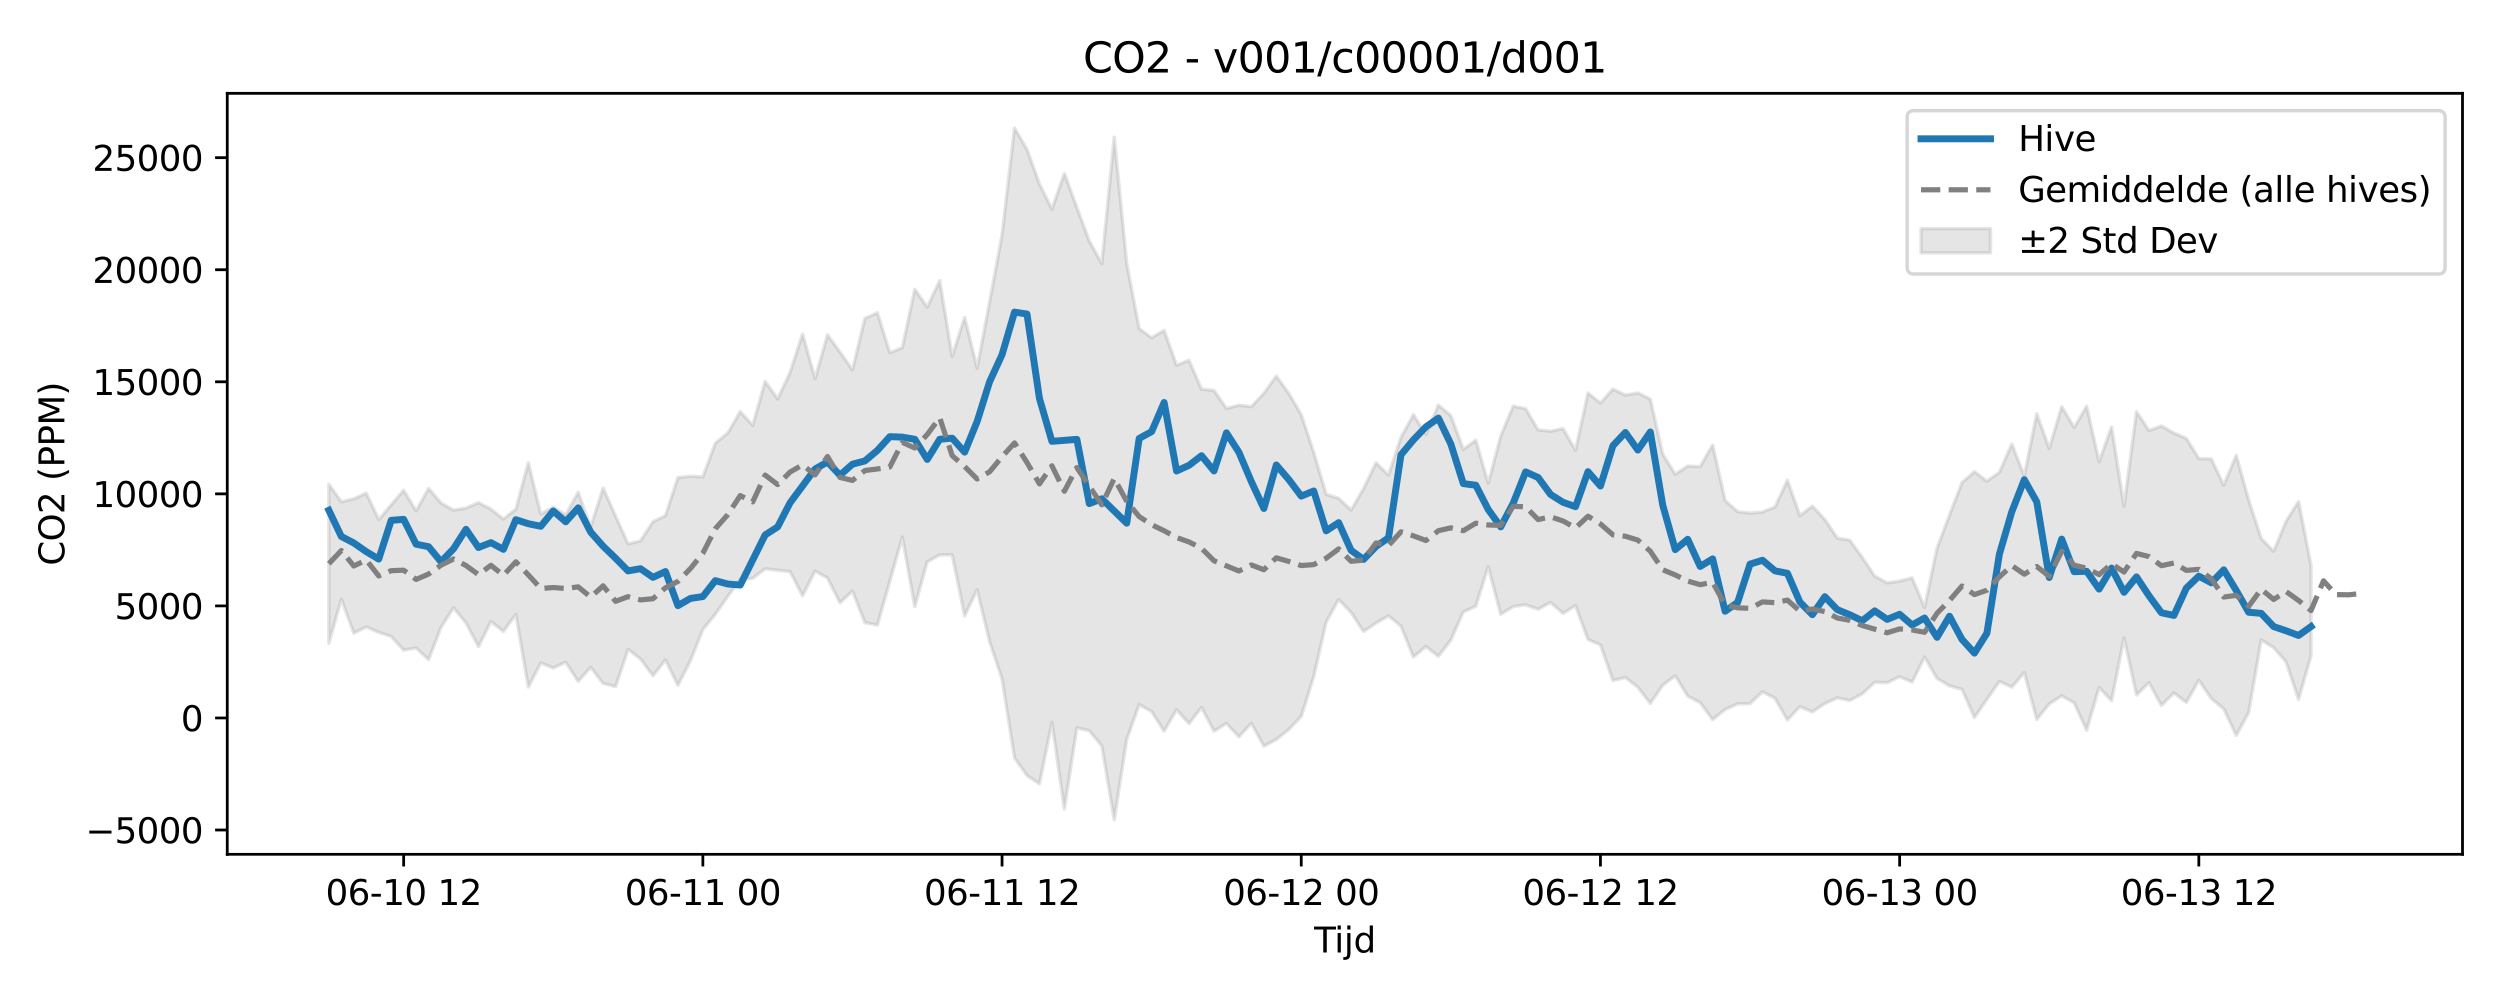 <?xml version="1.0" encoding="utf-8" standalone="no"?>
<!DOCTYPE svg PUBLIC "-//W3C//DTD SVG 1.1//EN"
  "http://www.w3.org/Graphics/SVG/1.1/DTD/svg11.dtd">
<svg xmlns:xlink="http://www.w3.org/1999/xlink" width="720pt" height="288pt" viewBox="0 0 720 288" xmlns="http://www.w3.org/2000/svg" version="1.1">
 <defs>
  <style type="text/css">*{stroke-linejoin: round; stroke-linecap: butt}</style>
 </defs>
 <g id="figure_1">
  <g id="patch_1">
   <path d="M 0 288 
L 720 288 
L 720 0 
L 0 0 
z
" style="fill: #ffffff"/>
  </g>
  <g id="axes_1">
   <g id="patch_2">
    <path d="M 65.45 246.04 
L 709.2 246.04 
L 709.2 26.88 
L 65.45 26.88 
z
" style="fill: #ffffff"/>
   </g>
   <g id="FillBetweenPolyCollection_1">
    <defs>
     <path id="m0f3a21c77e" d="M 94.711 -148.545 
L 94.711 -102.746 
L 98.302 -115.425 
L 101.892 -105.657 
L 105.482 -107.45 
L 109.073 -105.893 
L 112.663 -104.692 
L 116.253 -100.757 
L 119.844 -101.395 
L 123.434 -98.008 
L 127.025 -107.343 
L 130.615 -112.953 
L 134.205 -108.597 
L 137.796 -101.781 
L 141.386 -109.017 
L 144.976 -106.128 
L 148.567 -111.037 
L 152.157 -90.12 
L 155.747 -97.076 
L 159.338 -95.622 
L 162.928 -97.276 
L 166.518 -91.741 
L 170.109 -95.83 
L 173.699 -91.153 
L 177.289 -90.254 
L 180.88 -100.965 
L 184.47 -98.223 
L 188.06 -93.38 
L 191.651 -97.934 
L 195.241 -90.638 
L 198.832 -97.667 
L 202.422 -106.684 
L 206.012 -111.089 
L 209.603 -116.275 
L 213.193 -121.079 
L 216.783 -121.437 
L 220.374 -124.173 
L 223.964 -123.781 
L 227.554 -123.364 
L 231.145 -116.416 
L 234.735 -123.534 
L 238.325 -121.498 
L 241.916 -114.367 
L 245.506 -117.801 
L 249.096 -108.666 
L 252.687 -107.972 
L 256.277 -120.616 
L 259.868 -133.316 
L 263.458 -113.282 
L 267.048 -126.2 
L 270.639 -128.179 
L 274.229 -128.191 
L 277.819 -110.651 
L 281.41 -118.142 
L 285 -103.223 
L 288.59 -92.496 
L 292.181 -69.696 
L 295.771 -64.666 
L 299.361 -62.239 
L 302.952 -79.957 
L 306.542 -55.011 
L 310.132 -78.392 
L 313.723 -77.546 
L 317.313 -73.177 
L 320.904 -51.922 
L 324.494 -75.005 
L 328.084 -85.092 
L 331.675 -83.055 
L 335.265 -77.421 
L 338.855 -83.582 
L 342.446 -79.598 
L 346.036 -84.281 
L 349.626 -77.422 
L 353.217 -79.65 
L 356.807 -75.801 
L 360.397 -79.687 
L 363.988 -73.108 
L 367.578 -75.015 
L 371.168 -77.904 
L 374.759 -81.676 
L 378.349 -93.076 
L 381.939 -108.819 
L 385.53 -115.348 
L 389.12 -111.6 
L 392.711 -106.134 
L 396.301 -108.563 
L 399.891 -110.634 
L 403.482 -107.655 
L 407.072 -98.771 
L 410.662 -101.799 
L 414.253 -98.973 
L 417.843 -103.654 
L 421.433 -111.756 
L 425.024 -113.401 
L 428.614 -124.785 
L 432.204 -111.068 
L 435.795 -113.334 
L 439.385 -113.804 
L 442.975 -112.538 
L 446.566 -114.497 
L 450.156 -111.329 
L 453.747 -113.607 
L 457.337 -103.821 
L 460.927 -102.284 
L 464.518 -92.008 
L 468.108 -92.876 
L 471.698 -90.093 
L 475.289 -85.402 
L 478.879 -90.636 
L 482.469 -93.378 
L 486.06 -87.522 
L 489.65 -85.632 
L 493.24 -80.746 
L 496.831 -83.663 
L 500.421 -85.271 
L 504.011 -85.357 
L 507.602 -88.766 
L 511.192 -86.881 
L 514.782 -80.635 
L 518.373 -84.491 
L 521.963 -82.972 
L 525.554 -85.366 
L 529.144 -87 
L 532.734 -86.248 
L 536.325 -88.186 
L 539.915 -91.486 
L 543.505 -91.389 
L 547.096 -93.098 
L 550.686 -91.574 
L 554.276 -98.756 
L 557.867 -92.606 
L 561.457 -90.483 
L 565.047 -89.475 
L 568.638 -81.348 
L 572.228 -86.618 
L 575.818 -91.746 
L 579.409 -90.106 
L 582.999 -94.311 
L 586.59 -80.805 
L 590.18 -85.263 
L 593.77 -87.609 
L 597.361 -85.578 
L 600.951 -77.693 
L 604.541 -89.977 
L 608.132 -86.204 
L 611.722 -104.304 
L 615.312 -87.82 
L 618.903 -91.394 
L 622.493 -84.835 
L 626.083 -88.432 
L 629.674 -85.7 
L 633.264 -92.126 
L 636.854 -86.805 
L 640.445 -83.84 
L 644.035 -76.181 
L 647.625 -82.787 
L 651.216 -103.695 
L 654.806 -101.492 
L 658.397 -97.366 
L 661.987 -86.56 
L 665.577 -99.123 
L 665.577 -125.211 
L 665.577 -125.211 
L 661.987 -143.567 
L 658.397 -137.893 
L 654.806 -129.221 
L 651.216 -132.928 
L 647.625 -144.003 
L 644.035 -156.881 
L 640.445 -148.265 
L 636.854 -155.835 
L 633.264 -155.927 
L 629.674 -161.756 
L 626.083 -163.275 
L 622.493 -165.325 
L 618.903 -164.01 
L 615.312 -169.422 
L 611.722 -142.202 
L 608.132 -165.053 
L 604.541 -155.017 
L 600.951 -171.021 
L 597.361 -164.895 
L 593.77 -170.874 
L 590.18 -158.816 
L 586.59 -168.862 
L 582.999 -150.949 
L 579.409 -160.112 
L 575.818 -151.943 
L 572.228 -149.424 
L 568.638 -152.175 
L 565.047 -148.973 
L 561.457 -139.644 
L 557.867 -130.139 
L 554.276 -113.05 
L 550.686 -121.568 
L 547.096 -120.645 
L 543.505 -120.138 
L 539.915 -122.066 
L 536.325 -127.492 
L 532.734 -132.432 
L 529.144 -133.031 
L 525.554 -138.377 
L 521.963 -142.223 
L 518.373 -139.486 
L 514.782 -149.693 
L 511.192 -141.977 
L 507.602 -140.536 
L 504.011 -140.228 
L 500.421 -140.643 
L 496.831 -143.904 
L 493.24 -159.85 
L 489.65 -153.591 
L 486.06 -153.787 
L 482.469 -151.448 
L 478.879 -157.179 
L 475.289 -173.07 
L 471.698 -174.824 
L 468.108 -174.232 
L 464.518 -175.935 
L 460.927 -171.914 
L 457.337 -174.825 
L 453.747 -158.313 
L 450.156 -164.585 
L 446.566 -163.812 
L 442.975 -164.189 
L 439.385 -170.283 
L 435.795 -171.023 
L 432.204 -162.359 
L 428.614 -148.821 
L 425.024 -161.242 
L 421.433 -158.556 
L 417.843 -168.297 
L 414.253 -171.347 
L 410.662 -162.874 
L 407.072 -168.583 
L 403.482 -162.036 
L 399.891 -151.157 
L 396.301 -154.72 
L 392.711 -147.27 
L 389.12 -141.106 
L 385.53 -144.491 
L 381.939 -145.648 
L 378.349 -157.707 
L 374.759 -168.566 
L 371.168 -174.713 
L 367.578 -179.682 
L 363.988 -174.726 
L 360.397 -170.892 
L 356.807 -171.31 
L 353.217 -170.341 
L 349.626 -175.572 
L 346.036 -175.903 
L 342.446 -184.232 
L 338.855 -182.8 
L 335.265 -192.86 
L 331.675 -190.712 
L 328.084 -193.347 
L 324.494 -212.213 
L 320.904 -248.52 
L 317.313 -212.056 
L 313.723 -218.574 
L 310.132 -228.282 
L 306.542 -238.042 
L 302.952 -227.746 
L 299.361 -235.054 
L 295.771 -244.946 
L 292.181 -251.158 
L 288.59 -220.424 
L 285 -201.003 
L 281.41 -181.959 
L 277.819 -196.606 
L 274.229 -185.353 
L 270.639 -207.194 
L 267.048 -199.543 
L 263.458 -204.684 
L 259.868 -187.857 
L 256.277 -186.425 
L 252.687 -197.906 
L 249.096 -196.319 
L 245.506 -181.488 
L 241.916 -186.629 
L 238.325 -191.543 
L 234.735 -178.943 
L 231.145 -191.816 
L 227.554 -180.768 
L 223.964 -173.107 
L 220.374 -178.162 
L 216.783 -165.482 
L 213.193 -169.464 
L 209.603 -163.301 
L 206.012 -160.363 
L 202.422 -150.656 
L 198.832 -150.837 
L 195.241 -150.455 
L 191.651 -139.494 
L 188.06 -137.759 
L 184.47 -132.231 
L 180.88 -131.363 
L 177.289 -139.393 
L 173.699 -147.418 
L 170.109 -136.262 
L 166.518 -146.226 
L 162.928 -139.749 
L 159.338 -141.965 
L 155.747 -139.939 
L 152.157 -154.752 
L 148.567 -141.346 
L 144.976 -138.514 
L 141.386 -141.375 
L 137.796 -143.241 
L 134.205 -141.664 
L 130.615 -141.074 
L 127.025 -143.122 
L 123.434 -147.345 
L 119.844 -140.862 
L 116.253 -146.812 
L 112.663 -142.6 
L 109.073 -138.37 
L 105.482 -146.004 
L 101.892 -144.327 
L 98.302 -143.481 
L 94.711 -148.545 
z
" style="stroke: #808080; stroke-opacity: 0.2"/>
    </defs>
    <g clip-path="url(#pef500929f6)">
     <use xlink:href="#m0f3a21c77e" x="0" y="288" style="fill: #808080; fill-opacity: 0.2; stroke: #808080; stroke-opacity: 0.2"/>
    </g>
   </g>
   <g id="matplotlib.axis_1">
    <g id="xtick_1">
     <g id="line2d_1">
      <defs>
       <path id="m296336610b" d="M 0 0 
L 0 3.5 
" style="stroke: #000000; stroke-width: 0.8"/>
      </defs>
      <g>
       <use xlink:href="#m296336610b" x="116.253" y="246.04" style="stroke: #000000; stroke-width: 0.8"/>
      </g>
     </g>
     <g id="text_1">
      <!-- 06-10 12 -->
      <g transform="translate(93.773 260.638) scale(0.1 -0.1)">
       <defs>
        <path id="DejaVuSans-30" d="M 2034 4250 
Q 1547 4250 1301 3770 
Q 1056 3291 1056 2328 
Q 1056 1369 1301 889 
Q 1547 409 2034 409 
Q 2525 409 2770 889 
Q 3016 1369 3016 2328 
Q 3016 3291 2770 3770 
Q 2525 4250 2034 4250 
z
M 2034 4750 
Q 2819 4750 3233 4129 
Q 3647 3509 3647 2328 
Q 3647 1150 3233 529 
Q 2819 -91 2034 -91 
Q 1250 -91 836 529 
Q 422 1150 422 2328 
Q 422 3509 836 4129 
Q 1250 4750 2034 4750 
z
" transform="scale(0.016)"/>
        <path id="DejaVuSans-36" d="M 2113 2584 
Q 1688 2584 1439 2293 
Q 1191 2003 1191 1497 
Q 1191 994 1439 701 
Q 1688 409 2113 409 
Q 2538 409 2786 701 
Q 3034 994 3034 1497 
Q 3034 2003 2786 2293 
Q 2538 2584 2113 2584 
z
M 3366 4563 
L 3366 3988 
Q 3128 4100 2886 4159 
Q 2644 4219 2406 4219 
Q 1781 4219 1451 3797 
Q 1122 3375 1075 2522 
Q 1259 2794 1537 2939 
Q 1816 3084 2150 3084 
Q 2853 3084 3261 2657 
Q 3669 2231 3669 1497 
Q 3669 778 3244 343 
Q 2819 -91 2113 -91 
Q 1303 -91 875 529 
Q 447 1150 447 2328 
Q 447 3434 972 4092 
Q 1497 4750 2381 4750 
Q 2619 4750 2861 4703 
Q 3103 4656 3366 4563 
z
" transform="scale(0.016)"/>
        <path id="DejaVuSans-2d" d="M 313 2009 
L 1997 2009 
L 1997 1497 
L 313 1497 
L 313 2009 
z
" transform="scale(0.016)"/>
        <path id="DejaVuSans-31" d="M 794 531 
L 1825 531 
L 1825 4091 
L 703 3866 
L 703 4441 
L 1819 4666 
L 2450 4666 
L 2450 531 
L 3481 531 
L 3481 0 
L 794 0 
L 794 531 
z
" transform="scale(0.016)"/>
        <path id="DejaVuSans-20" transform="scale(0.016)"/>
        <path id="DejaVuSans-32" d="M 1228 531 
L 3431 531 
L 3431 0 
L 469 0 
L 469 531 
Q 828 903 1448 1529 
Q 2069 2156 2228 2338 
Q 2531 2678 2651 2914 
Q 2772 3150 2772 3378 
Q 2772 3750 2511 3984 
Q 2250 4219 1831 4219 
Q 1534 4219 1204 4116 
Q 875 4013 500 3803 
L 500 4441 
Q 881 4594 1212 4672 
Q 1544 4750 1819 4750 
Q 2544 4750 2975 4387 
Q 3406 4025 3406 3419 
Q 3406 3131 3298 2873 
Q 3191 2616 2906 2266 
Q 2828 2175 2409 1742 
Q 1991 1309 1228 531 
z
" transform="scale(0.016)"/>
       </defs>
       <use xlink:href="#DejaVuSans-30"/>
       <use xlink:href="#DejaVuSans-36" transform="translate(63.623 0)"/>
       <use xlink:href="#DejaVuSans-2d" transform="translate(127.246 0)"/>
       <use xlink:href="#DejaVuSans-31" transform="translate(163.33 0)"/>
       <use xlink:href="#DejaVuSans-30" transform="translate(226.953 0)"/>
       <use xlink:href="#DejaVuSans-20" transform="translate(290.576 0)"/>
       <use xlink:href="#DejaVuSans-31" transform="translate(322.363 0)"/>
       <use xlink:href="#DejaVuSans-32" transform="translate(385.986 0)"/>
      </g>
     </g>
    </g>
    <g id="xtick_2">
     <g id="line2d_2">
      <g>
       <use xlink:href="#m296336610b" x="202.422" y="246.04" style="stroke: #000000; stroke-width: 0.8"/>
      </g>
     </g>
     <g id="text_2">
      <!-- 06-11 00 -->
      <g transform="translate(179.941 260.638) scale(0.1 -0.1)">
       <use xlink:href="#DejaVuSans-30"/>
       <use xlink:href="#DejaVuSans-36" transform="translate(63.623 0)"/>
       <use xlink:href="#DejaVuSans-2d" transform="translate(127.246 0)"/>
       <use xlink:href="#DejaVuSans-31" transform="translate(163.33 0)"/>
       <use xlink:href="#DejaVuSans-31" transform="translate(226.953 0)"/>
       <use xlink:href="#DejaVuSans-20" transform="translate(290.576 0)"/>
       <use xlink:href="#DejaVuSans-30" transform="translate(322.363 0)"/>
       <use xlink:href="#DejaVuSans-30" transform="translate(385.986 0)"/>
      </g>
     </g>
    </g>
    <g id="xtick_3">
     <g id="line2d_3">
      <g>
       <use xlink:href="#m296336610b" x="288.59" y="246.04" style="stroke: #000000; stroke-width: 0.8"/>
      </g>
     </g>
     <g id="text_3">
      <!-- 06-11 12 -->
      <g transform="translate(266.11 260.638) scale(0.1 -0.1)">
       <use xlink:href="#DejaVuSans-30"/>
       <use xlink:href="#DejaVuSans-36" transform="translate(63.623 0)"/>
       <use xlink:href="#DejaVuSans-2d" transform="translate(127.246 0)"/>
       <use xlink:href="#DejaVuSans-31" transform="translate(163.33 0)"/>
       <use xlink:href="#DejaVuSans-31" transform="translate(226.953 0)"/>
       <use xlink:href="#DejaVuSans-20" transform="translate(290.576 0)"/>
       <use xlink:href="#DejaVuSans-31" transform="translate(322.363 0)"/>
       <use xlink:href="#DejaVuSans-32" transform="translate(385.986 0)"/>
      </g>
     </g>
    </g>
    <g id="xtick_4">
     <g id="line2d_4">
      <g>
       <use xlink:href="#m296336610b" x="374.759" y="246.04" style="stroke: #000000; stroke-width: 0.8"/>
      </g>
     </g>
     <g id="text_4">
      <!-- 06-12 00 -->
      <g transform="translate(352.278 260.638) scale(0.1 -0.1)">
       <use xlink:href="#DejaVuSans-30"/>
       <use xlink:href="#DejaVuSans-36" transform="translate(63.623 0)"/>
       <use xlink:href="#DejaVuSans-2d" transform="translate(127.246 0)"/>
       <use xlink:href="#DejaVuSans-31" transform="translate(163.33 0)"/>
       <use xlink:href="#DejaVuSans-32" transform="translate(226.953 0)"/>
       <use xlink:href="#DejaVuSans-20" transform="translate(290.576 0)"/>
       <use xlink:href="#DejaVuSans-30" transform="translate(322.363 0)"/>
       <use xlink:href="#DejaVuSans-30" transform="translate(385.986 0)"/>
      </g>
     </g>
    </g>
    <g id="xtick_5">
     <g id="line2d_5">
      <g>
       <use xlink:href="#m296336610b" x="460.927" y="246.04" style="stroke: #000000; stroke-width: 0.8"/>
      </g>
     </g>
     <g id="text_5">
      <!-- 06-12 12 -->
      <g transform="translate(438.447 260.638) scale(0.1 -0.1)">
       <use xlink:href="#DejaVuSans-30"/>
       <use xlink:href="#DejaVuSans-36" transform="translate(63.623 0)"/>
       <use xlink:href="#DejaVuSans-2d" transform="translate(127.246 0)"/>
       <use xlink:href="#DejaVuSans-31" transform="translate(163.33 0)"/>
       <use xlink:href="#DejaVuSans-32" transform="translate(226.953 0)"/>
       <use xlink:href="#DejaVuSans-20" transform="translate(290.576 0)"/>
       <use xlink:href="#DejaVuSans-31" transform="translate(322.363 0)"/>
       <use xlink:href="#DejaVuSans-32" transform="translate(385.986 0)"/>
      </g>
     </g>
    </g>
    <g id="xtick_6">
     <g id="line2d_6">
      <g>
       <use xlink:href="#m296336610b" x="547.096" y="246.04" style="stroke: #000000; stroke-width: 0.8"/>
      </g>
     </g>
     <g id="text_6">
      <!-- 06-13 00 -->
      <g transform="translate(524.615 260.638) scale(0.1 -0.1)">
       <defs>
        <path id="DejaVuSans-33" d="M 2597 2516 
Q 3050 2419 3304 2112 
Q 3559 1806 3559 1356 
Q 3559 666 3084 287 
Q 2609 -91 1734 -91 
Q 1441 -91 1130 -33 
Q 819 25 488 141 
L 488 750 
Q 750 597 1062 519 
Q 1375 441 1716 441 
Q 2309 441 2620 675 
Q 2931 909 2931 1356 
Q 2931 1769 2642 2001 
Q 2353 2234 1838 2234 
L 1294 2234 
L 1294 2753 
L 1863 2753 
Q 2328 2753 2575 2939 
Q 2822 3125 2822 3475 
Q 2822 3834 2567 4026 
Q 2313 4219 1838 4219 
Q 1578 4219 1281 4162 
Q 984 4106 628 3988 
L 628 4550 
Q 988 4650 1302 4700 
Q 1616 4750 1894 4750 
Q 2613 4750 3031 4423 
Q 3450 4097 3450 3541 
Q 3450 3153 3228 2886 
Q 3006 2619 2597 2516 
z
" transform="scale(0.016)"/>
       </defs>
       <use xlink:href="#DejaVuSans-30"/>
       <use xlink:href="#DejaVuSans-36" transform="translate(63.623 0)"/>
       <use xlink:href="#DejaVuSans-2d" transform="translate(127.246 0)"/>
       <use xlink:href="#DejaVuSans-31" transform="translate(163.33 0)"/>
       <use xlink:href="#DejaVuSans-33" transform="translate(226.953 0)"/>
       <use xlink:href="#DejaVuSans-20" transform="translate(290.576 0)"/>
       <use xlink:href="#DejaVuSans-30" transform="translate(322.363 0)"/>
       <use xlink:href="#DejaVuSans-30" transform="translate(385.986 0)"/>
      </g>
     </g>
    </g>
    <g id="xtick_7">
     <g id="line2d_7">
      <g>
       <use xlink:href="#m296336610b" x="633.264" y="246.04" style="stroke: #000000; stroke-width: 0.8"/>
      </g>
     </g>
     <g id="text_7">
      <!-- 06-13 12 -->
      <g transform="translate(610.784 260.638) scale(0.1 -0.1)">
       <use xlink:href="#DejaVuSans-30"/>
       <use xlink:href="#DejaVuSans-36" transform="translate(63.623 0)"/>
       <use xlink:href="#DejaVuSans-2d" transform="translate(127.246 0)"/>
       <use xlink:href="#DejaVuSans-31" transform="translate(163.33 0)"/>
       <use xlink:href="#DejaVuSans-33" transform="translate(226.953 0)"/>
       <use xlink:href="#DejaVuSans-20" transform="translate(290.576 0)"/>
       <use xlink:href="#DejaVuSans-31" transform="translate(322.363 0)"/>
       <use xlink:href="#DejaVuSans-32" transform="translate(385.986 0)"/>
      </g>
     </g>
    </g>
    <g id="text_8">
     <!-- Tijd -->
     <g transform="translate(378.475 274.317) scale(0.1 -0.1)">
      <defs>
       <path id="DejaVuSans-54" d="M -19 4666 
L 3928 4666 
L 3928 4134 
L 2272 4134 
L 2272 0 
L 1638 0 
L 1638 4134 
L -19 4134 
L -19 4666 
z
" transform="scale(0.016)"/>
       <path id="DejaVuSans-69" d="M 603 3500 
L 1178 3500 
L 1178 0 
L 603 0 
L 603 3500 
z
M 603 4863 
L 1178 4863 
L 1178 4134 
L 603 4134 
L 603 4863 
z
" transform="scale(0.016)"/>
       <path id="DejaVuSans-6a" d="M 603 3500 
L 1178 3500 
L 1178 -63 
Q 1178 -731 923 -1031 
Q 669 -1331 103 -1331 
L -116 -1331 
L -116 -844 
L 38 -844 
Q 366 -844 484 -692 
Q 603 -541 603 -63 
L 603 3500 
z
M 603 4863 
L 1178 4863 
L 1178 4134 
L 603 4134 
L 603 4863 
z
" transform="scale(0.016)"/>
       <path id="DejaVuSans-64" d="M 2906 2969 
L 2906 4863 
L 3481 4863 
L 3481 0 
L 2906 0 
L 2906 525 
Q 2725 213 2448 61 
Q 2172 -91 1784 -91 
Q 1150 -91 751 415 
Q 353 922 353 1747 
Q 353 2572 751 3078 
Q 1150 3584 1784 3584 
Q 2172 3584 2448 3432 
Q 2725 3281 2906 2969 
z
M 947 1747 
Q 947 1113 1208 752 
Q 1469 391 1925 391 
Q 2381 391 2643 752 
Q 2906 1113 2906 1747 
Q 2906 2381 2643 2742 
Q 2381 3103 1925 3103 
Q 1469 3103 1208 2742 
Q 947 2381 947 1747 
z
" transform="scale(0.016)"/>
      </defs>
      <use xlink:href="#DejaVuSans-54"/>
      <use xlink:href="#DejaVuSans-69" transform="translate(57.959 0)"/>
      <use xlink:href="#DejaVuSans-6a" transform="translate(85.742 0)"/>
      <use xlink:href="#DejaVuSans-64" transform="translate(113.525 0)"/>
     </g>
    </g>
   </g>
   <g id="matplotlib.axis_2">
    <g id="ytick_1">
     <g id="line2d_8">
      <defs>
       <path id="m60a26291ba" d="M 0 0 
L -3.5 0 
" style="stroke: #000000; stroke-width: 0.8"/>
      </defs>
      <g>
       <use xlink:href="#m60a26291ba" x="65.45" y="239.047" style="stroke: #000000; stroke-width: 0.8"/>
      </g>
     </g>
     <g id="text_9">
      <!-- −5000 -->
      <g transform="translate(24.62 242.846) scale(0.1 -0.1)">
       <defs>
        <path id="DejaVuSans-2212" d="M 678 2272 
L 4684 2272 
L 4684 1741 
L 678 1741 
L 678 2272 
z
" transform="scale(0.016)"/>
        <path id="DejaVuSans-35" d="M 691 4666 
L 3169 4666 
L 3169 4134 
L 1269 4134 
L 1269 2991 
Q 1406 3038 1543 3061 
Q 1681 3084 1819 3084 
Q 2600 3084 3056 2656 
Q 3513 2228 3513 1497 
Q 3513 744 3044 326 
Q 2575 -91 1722 -91 
Q 1428 -91 1123 -41 
Q 819 9 494 109 
L 494 744 
Q 775 591 1075 516 
Q 1375 441 1709 441 
Q 2250 441 2565 725 
Q 2881 1009 2881 1497 
Q 2881 1984 2565 2268 
Q 2250 2553 1709 2553 
Q 1456 2553 1204 2497 
Q 953 2441 691 2322 
L 691 4666 
z
" transform="scale(0.016)"/>
       </defs>
       <use xlink:href="#DejaVuSans-2212"/>
       <use xlink:href="#DejaVuSans-35" transform="translate(83.789 0)"/>
       <use xlink:href="#DejaVuSans-30" transform="translate(147.412 0)"/>
       <use xlink:href="#DejaVuSans-30" transform="translate(211.035 0)"/>
       <use xlink:href="#DejaVuSans-30" transform="translate(274.658 0)"/>
      </g>
     </g>
    </g>
    <g id="ytick_2">
     <g id="line2d_9">
      <g>
       <use xlink:href="#m60a26291ba" x="65.45" y="206.774" style="stroke: #000000; stroke-width: 0.8"/>
      </g>
     </g>
     <g id="text_10">
      <!-- 0 -->
      <g transform="translate(52.087 210.573) scale(0.1 -0.1)">
       <use xlink:href="#DejaVuSans-30"/>
      </g>
     </g>
    </g>
    <g id="ytick_3">
     <g id="line2d_10">
      <g>
       <use xlink:href="#m60a26291ba" x="65.45" y="174.5" style="stroke: #000000; stroke-width: 0.8"/>
      </g>
     </g>
     <g id="text_11">
      <!-- 5000 -->
      <g transform="translate(33 178.299) scale(0.1 -0.1)">
       <use xlink:href="#DejaVuSans-35"/>
       <use xlink:href="#DejaVuSans-30" transform="translate(63.623 0)"/>
       <use xlink:href="#DejaVuSans-30" transform="translate(127.246 0)"/>
       <use xlink:href="#DejaVuSans-30" transform="translate(190.869 0)"/>
      </g>
     </g>
    </g>
    <g id="ytick_4">
     <g id="line2d_11">
      <g>
       <use xlink:href="#m60a26291ba" x="65.45" y="142.227" style="stroke: #000000; stroke-width: 0.8"/>
      </g>
     </g>
     <g id="text_12">
      <!-- 10000 -->
      <g transform="translate(26.637 146.026) scale(0.1 -0.1)">
       <use xlink:href="#DejaVuSans-31"/>
       <use xlink:href="#DejaVuSans-30" transform="translate(63.623 0)"/>
       <use xlink:href="#DejaVuSans-30" transform="translate(127.246 0)"/>
       <use xlink:href="#DejaVuSans-30" transform="translate(190.869 0)"/>
       <use xlink:href="#DejaVuSans-30" transform="translate(254.492 0)"/>
      </g>
     </g>
    </g>
    <g id="ytick_5">
     <g id="line2d_12">
      <g>
       <use xlink:href="#m60a26291ba" x="65.45" y="109.953" style="stroke: #000000; stroke-width: 0.8"/>
      </g>
     </g>
     <g id="text_13">
      <!-- 15000 -->
      <g transform="translate(26.637 113.752) scale(0.1 -0.1)">
       <use xlink:href="#DejaVuSans-31"/>
       <use xlink:href="#DejaVuSans-35" transform="translate(63.623 0)"/>
       <use xlink:href="#DejaVuSans-30" transform="translate(127.246 0)"/>
       <use xlink:href="#DejaVuSans-30" transform="translate(190.869 0)"/>
       <use xlink:href="#DejaVuSans-30" transform="translate(254.492 0)"/>
      </g>
     </g>
    </g>
    <g id="ytick_6">
     <g id="line2d_13">
      <g>
       <use xlink:href="#m60a26291ba" x="65.45" y="77.679" style="stroke: #000000; stroke-width: 0.8"/>
      </g>
     </g>
     <g id="text_14">
      <!-- 20000 -->
      <g transform="translate(26.637 81.479) scale(0.1 -0.1)">
       <use xlink:href="#DejaVuSans-32"/>
       <use xlink:href="#DejaVuSans-30" transform="translate(63.623 0)"/>
       <use xlink:href="#DejaVuSans-30" transform="translate(127.246 0)"/>
       <use xlink:href="#DejaVuSans-30" transform="translate(190.869 0)"/>
       <use xlink:href="#DejaVuSans-30" transform="translate(254.492 0)"/>
      </g>
     </g>
    </g>
    <g id="ytick_7">
     <g id="line2d_14">
      <g>
       <use xlink:href="#m60a26291ba" x="65.45" y="45.406" style="stroke: #000000; stroke-width: 0.8"/>
      </g>
     </g>
     <g id="text_15">
      <!-- 25000 -->
      <g transform="translate(26.637 49.205) scale(0.1 -0.1)">
       <use xlink:href="#DejaVuSans-32"/>
       <use xlink:href="#DejaVuSans-35" transform="translate(63.623 0)"/>
       <use xlink:href="#DejaVuSans-30" transform="translate(127.246 0)"/>
       <use xlink:href="#DejaVuSans-30" transform="translate(190.869 0)"/>
       <use xlink:href="#DejaVuSans-30" transform="translate(254.492 0)"/>
      </g>
     </g>
    </g>
    <g id="text_16">
     <!-- CO2 (PPM) -->
     <g transform="translate(18.541 162.903) rotate(-90) scale(0.1 -0.1)">
      <defs>
       <path id="DejaVuSans-43" d="M 4122 4306 
L 4122 3641 
Q 3803 3938 3442 4084 
Q 3081 4231 2675 4231 
Q 1875 4231 1450 3742 
Q 1025 3253 1025 2328 
Q 1025 1406 1450 917 
Q 1875 428 2675 428 
Q 3081 428 3442 575 
Q 3803 722 4122 1019 
L 4122 359 
Q 3791 134 3420 21 
Q 3050 -91 2638 -91 
Q 1578 -91 968 557 
Q 359 1206 359 2328 
Q 359 3453 968 4101 
Q 1578 4750 2638 4750 
Q 3056 4750 3426 4639 
Q 3797 4528 4122 4306 
z
" transform="scale(0.016)"/>
       <path id="DejaVuSans-4f" d="M 2522 4238 
Q 1834 4238 1429 3725 
Q 1025 3213 1025 2328 
Q 1025 1447 1429 934 
Q 1834 422 2522 422 
Q 3209 422 3611 934 
Q 4013 1447 4013 2328 
Q 4013 3213 3611 3725 
Q 3209 4238 2522 4238 
z
M 2522 4750 
Q 3503 4750 4090 4092 
Q 4678 3434 4678 2328 
Q 4678 1225 4090 567 
Q 3503 -91 2522 -91 
Q 1538 -91 948 565 
Q 359 1222 359 2328 
Q 359 3434 948 4092 
Q 1538 4750 2522 4750 
z
" transform="scale(0.016)"/>
       <path id="DejaVuSans-28" d="M 1984 4856 
Q 1566 4138 1362 3434 
Q 1159 2731 1159 2009 
Q 1159 1288 1364 580 
Q 1569 -128 1984 -844 
L 1484 -844 
Q 1016 -109 783 600 
Q 550 1309 550 2009 
Q 550 2706 781 3412 
Q 1013 4119 1484 4856 
L 1984 4856 
z
" transform="scale(0.016)"/>
       <path id="DejaVuSans-50" d="M 1259 4147 
L 1259 2394 
L 2053 2394 
Q 2494 2394 2734 2622 
Q 2975 2850 2975 3272 
Q 2975 3691 2734 3919 
Q 2494 4147 2053 4147 
L 1259 4147 
z
M 628 4666 
L 2053 4666 
Q 2838 4666 3239 4311 
Q 3641 3956 3641 3272 
Q 3641 2581 3239 2228 
Q 2838 1875 2053 1875 
L 1259 1875 
L 1259 0 
L 628 0 
L 628 4666 
z
" transform="scale(0.016)"/>
       <path id="DejaVuSans-4d" d="M 628 4666 
L 1569 4666 
L 2759 1491 
L 3956 4666 
L 4897 4666 
L 4897 0 
L 4281 0 
L 4281 4097 
L 3078 897 
L 2444 897 
L 1241 4097 
L 1241 0 
L 628 0 
L 628 4666 
z
" transform="scale(0.016)"/>
       <path id="DejaVuSans-29" d="M 513 4856 
L 1013 4856 
Q 1481 4119 1714 3412 
Q 1947 2706 1947 2009 
Q 1947 1309 1714 600 
Q 1481 -109 1013 -844 
L 513 -844 
Q 928 -128 1133 580 
Q 1338 1288 1338 2009 
Q 1338 2731 1133 3434 
Q 928 4138 513 4856 
z
" transform="scale(0.016)"/>
      </defs>
      <use xlink:href="#DejaVuSans-43"/>
      <use xlink:href="#DejaVuSans-4f" transform="translate(69.824 0)"/>
      <use xlink:href="#DejaVuSans-32" transform="translate(148.535 0)"/>
      <use xlink:href="#DejaVuSans-20" transform="translate(212.158 0)"/>
      <use xlink:href="#DejaVuSans-28" transform="translate(243.945 0)"/>
      <use xlink:href="#DejaVuSans-50" transform="translate(282.959 0)"/>
      <use xlink:href="#DejaVuSans-50" transform="translate(343.262 0)"/>
      <use xlink:href="#DejaVuSans-4d" transform="translate(403.564 0)"/>
      <use xlink:href="#DejaVuSans-29" transform="translate(489.844 0)"/>
     </g>
    </g>
   </g>
   <g id="line2d_15">
    <path d="M 94.711 146.968 
L 98.302 154.501 
L 101.892 156.373 
L 105.482 158.878 
L 109.073 161.008 
L 112.663 149.858 
L 116.253 149.572 
L 119.844 156.732 
L 123.434 157.449 
L 127.025 161.789 
L 130.615 158.034 
L 134.205 152.446 
L 137.796 157.683 
L 141.386 156.281 
L 144.976 158.208 
L 148.567 149.677 
L 152.157 150.829 
L 155.747 151.575 
L 159.338 147.169 
L 162.928 150.271 
L 166.518 146.267 
L 170.109 153.243 
L 173.699 157.305 
L 177.289 160.775 
L 180.88 164.422 
L 184.47 163.783 
L 188.06 166.279 
L 191.651 164.603 
L 195.241 174.429 
L 198.832 172.349 
L 202.422 171.811 
L 206.012 167.228 
L 209.603 168.196 
L 213.193 168.489 
L 220.374 154.052 
L 223.964 151.749 
L 227.554 144.783 
L 234.735 135.092 
L 238.325 133.039 
L 241.916 136.867 
L 245.506 133.687 
L 249.096 132.745 
L 252.687 129.717 
L 256.277 125.758 
L 259.868 125.894 
L 263.458 126.511 
L 267.048 132.319 
L 270.639 126.511 
L 274.229 126.195 
L 277.819 130.212 
L 281.41 121.402 
L 285 109.962 
L 288.59 102.143 
L 292.181 89.892 
L 295.771 90.444 
L 299.361 114.755 
L 302.952 127.105 
L 310.132 126.535 
L 313.723 145.034 
L 317.313 143.653 
L 324.494 150.669 
L 328.084 126.277 
L 331.675 124.295 
L 335.265 115.924 
L 338.855 135.643 
L 342.446 134.01 
L 346.036 131.249 
L 349.626 135.628 
L 353.217 124.661 
L 356.807 130.26 
L 360.397 138.722 
L 363.988 146.444 
L 367.578 133.913 
L 371.168 138.108 
L 374.759 142.881 
L 378.349 141.405 
L 381.939 152.879 
L 385.53 150.527 
L 389.12 158.501 
L 392.711 161.107 
L 396.301 157.374 
L 399.891 154.893 
L 403.482 130.978 
L 407.072 126.679 
L 410.662 122.946 
L 414.253 120.41 
L 417.843 127.884 
L 421.433 139.285 
L 425.024 139.735 
L 428.614 146.749 
L 432.204 151.734 
L 435.795 144.931 
L 439.385 135.91 
L 442.975 137.512 
L 446.566 142.407 
L 450.156 144.662 
L 453.747 145.925 
L 457.337 135.841 
L 460.927 139.972 
L 464.518 128.37 
L 468.108 124.558 
L 471.698 129.61 
L 475.289 124.414 
L 478.879 145.525 
L 482.469 158.282 
L 486.06 155.319 
L 489.65 163.138 
L 493.24 160.96 
L 496.831 176.041 
L 500.421 173.513 
L 504.011 162.475 
L 507.602 161.352 
L 511.192 164.405 
L 514.782 165.113 
L 518.373 173.405 
L 521.963 177.03 
L 525.554 171.845 
L 529.144 175.578 
L 532.734 177.048 
L 536.325 178.777 
L 539.915 175.937 
L 543.505 178.386 
L 547.096 176.908 
L 550.686 179.997 
L 554.276 177.99 
L 557.867 183.543 
L 561.457 177.482 
L 565.047 184.137 
L 568.638 188.096 
L 572.228 182.366 
L 575.818 159.603 
L 579.409 147.354 
L 582.999 138.156 
L 586.59 144.555 
L 590.18 166.316 
L 593.77 155.263 
L 597.361 164.646 
L 600.951 164.532 
L 604.541 169.661 
L 608.132 163.624 
L 611.722 170.582 
L 615.312 166.148 
L 618.903 171.572 
L 622.493 176.475 
L 626.083 177.24 
L 629.674 169.358 
L 633.264 165.939 
L 636.854 167.85 
L 640.445 164.124 
L 644.035 170.053 
L 647.625 176.33 
L 651.216 176.643 
L 654.806 180.451 
L 658.397 181.667 
L 661.987 183.014 
L 665.577 180.445 
L 665.577 180.445 
" clip-path="url(#pef500929f6)" style="fill: none; stroke: #1f77b4; stroke-width: 2; stroke-linecap: square"/>
   </g>
   <g id="line2d_16">
    <path d="M 94.711 162.355 
L 98.302 158.547 
L 101.892 163.008 
L 105.482 161.273 
L 109.073 165.869 
L 112.663 164.354 
L 116.253 164.215 
L 119.844 166.871 
L 123.434 165.324 
L 127.025 162.768 
L 130.615 160.986 
L 134.205 162.87 
L 137.796 165.489 
L 141.386 162.804 
L 144.976 165.679 
L 148.567 161.809 
L 152.157 165.564 
L 155.747 169.493 
L 159.338 169.206 
L 162.928 169.488 
L 166.518 169.016 
L 170.109 171.954 
L 173.699 168.715 
L 177.289 173.177 
L 180.88 171.836 
L 184.47 172.773 
L 188.06 172.431 
L 191.651 169.286 
L 195.241 167.453 
L 198.832 163.748 
L 202.422 159.33 
L 206.012 152.274 
L 209.603 148.212 
L 213.193 142.729 
L 216.783 144.54 
L 220.374 136.833 
L 223.964 139.556 
L 227.554 135.934 
L 231.145 133.884 
L 234.735 136.761 
L 238.325 131.479 
L 241.916 137.502 
L 245.506 138.356 
L 249.096 135.508 
L 252.687 135.061 
L 256.277 134.479 
L 259.868 127.414 
L 263.458 129.017 
L 267.048 125.129 
L 270.639 120.314 
L 274.229 131.228 
L 277.819 134.372 
L 281.41 137.95 
L 285 135.887 
L 288.59 131.54 
L 292.181 127.573 
L 295.771 133.194 
L 299.361 139.353 
L 302.952 134.149 
L 306.542 141.473 
L 310.132 134.663 
L 317.313 145.384 
L 320.904 137.779 
L 324.494 144.391 
L 328.084 148.78 
L 331.675 151.116 
L 335.265 152.86 
L 338.855 154.809 
L 342.446 156.085 
L 346.036 157.908 
L 349.626 161.503 
L 356.807 164.445 
L 360.397 162.711 
L 363.988 164.083 
L 367.578 160.652 
L 371.168 161.692 
L 374.759 162.879 
L 378.349 162.608 
L 381.939 160.767 
L 385.53 158.081 
L 389.12 161.647 
L 392.711 161.298 
L 396.301 156.359 
L 399.891 157.105 
L 403.482 153.155 
L 407.072 154.323 
L 410.662 155.664 
L 414.253 152.84 
L 417.843 152.024 
L 421.433 152.844 
L 425.024 150.679 
L 428.614 151.197 
L 432.204 151.286 
L 435.795 145.822 
L 439.385 145.956 
L 442.975 149.637 
L 446.566 148.846 
L 450.156 150.043 
L 453.747 152.04 
L 457.337 148.677 
L 460.927 150.901 
L 464.518 154.028 
L 468.108 154.446 
L 471.698 155.541 
L 475.289 158.764 
L 478.879 164.092 
L 482.469 165.587 
L 486.06 167.345 
L 489.65 168.388 
L 493.24 167.702 
L 496.831 174.217 
L 500.421 175.043 
L 504.011 175.207 
L 507.602 173.349 
L 511.192 173.571 
L 514.782 172.836 
L 518.373 176.011 
L 521.963 175.403 
L 525.554 176.129 
L 529.144 177.985 
L 532.734 178.66 
L 536.325 180.161 
L 543.505 182.236 
L 547.096 181.128 
L 550.686 181.429 
L 554.276 182.097 
L 557.867 176.628 
L 561.457 172.937 
L 565.047 168.776 
L 568.638 171.239 
L 572.228 169.979 
L 575.818 166.155 
L 579.409 162.891 
L 582.999 165.37 
L 586.59 163.166 
L 590.18 165.96 
L 593.77 158.759 
L 597.361 162.764 
L 600.951 163.643 
L 604.541 165.503 
L 608.132 162.371 
L 611.722 164.747 
L 615.312 159.379 
L 618.903 160.298 
L 622.493 162.92 
L 626.083 162.147 
L 629.674 164.272 
L 633.264 163.974 
L 636.854 166.68 
L 640.445 171.947 
L 644.035 171.469 
L 647.625 174.605 
L 651.216 169.688 
L 654.806 172.643 
L 658.397 170.37 
L 661.987 172.936 
L 665.577 175.833 
L 669.168 167.28 
L 672.758 171.238 
L 676.348 171.305 
L 679.939 170.94 
L 679.939 170.94 
" clip-path="url(#pef500929f6)" style="fill: none; stroke-dasharray: 5.55,2.4; stroke-dashoffset: 0; stroke: #808080; stroke-width: 1.5"/>
   </g>
   <g id="patch_3">
    <path d="M 65.45 246.04 
L 65.45 26.88 
" style="fill: none; stroke: #000000; stroke-width: 0.8; stroke-linejoin: miter; stroke-linecap: square"/>
   </g>
   <g id="patch_4">
    <path d="M 709.2 246.04 
L 709.2 26.88 
" style="fill: none; stroke: #000000; stroke-width: 0.8; stroke-linejoin: miter; stroke-linecap: square"/>
   </g>
   <g id="patch_5">
    <path d="M 65.45 246.04 
L 709.2 246.04 
" style="fill: none; stroke: #000000; stroke-width: 0.8; stroke-linejoin: miter; stroke-linecap: square"/>
   </g>
   <g id="patch_6">
    <path d="M 65.45 26.88 
L 709.2 26.88 
" style="fill: none; stroke: #000000; stroke-width: 0.8; stroke-linejoin: miter; stroke-linecap: square"/>
   </g>
   <g id="text_17">
    <!-- CO2 - v001/c00001/d001 -->
    <g transform="translate(311.922 20.88) scale(0.12 -0.12)">
     <defs>
      <path id="DejaVuSans-76" d="M 191 3500 
L 800 3500 
L 1894 563 
L 2988 3500 
L 3597 3500 
L 2284 0 
L 1503 0 
L 191 3500 
z
" transform="scale(0.016)"/>
      <path id="DejaVuSans-2f" d="M 1625 4666 
L 2156 4666 
L 531 -594 
L 0 -594 
L 1625 4666 
z
" transform="scale(0.016)"/>
      <path id="DejaVuSans-63" d="M 3122 3366 
L 3122 2828 
Q 2878 2963 2633 3030 
Q 2388 3097 2138 3097 
Q 1578 3097 1268 2742 
Q 959 2388 959 1747 
Q 959 1106 1268 751 
Q 1578 397 2138 397 
Q 2388 397 2633 464 
Q 2878 531 3122 666 
L 3122 134 
Q 2881 22 2623 -34 
Q 2366 -91 2075 -91 
Q 1284 -91 818 406 
Q 353 903 353 1747 
Q 353 2603 823 3093 
Q 1294 3584 2113 3584 
Q 2378 3584 2631 3529 
Q 2884 3475 3122 3366 
z
" transform="scale(0.016)"/>
     </defs>
     <use xlink:href="#DejaVuSans-43"/>
     <use xlink:href="#DejaVuSans-4f" transform="translate(69.824 0)"/>
     <use xlink:href="#DejaVuSans-32" transform="translate(148.535 0)"/>
     <use xlink:href="#DejaVuSans-20" transform="translate(212.158 0)"/>
     <use xlink:href="#DejaVuSans-2d" transform="translate(243.945 0)"/>
     <use xlink:href="#DejaVuSans-20" transform="translate(280.029 0)"/>
     <use xlink:href="#DejaVuSans-76" transform="translate(311.816 0)"/>
     <use xlink:href="#DejaVuSans-30" transform="translate(370.996 0)"/>
     <use xlink:href="#DejaVuSans-30" transform="translate(434.619 0)"/>
     <use xlink:href="#DejaVuSans-31" transform="translate(498.242 0)"/>
     <use xlink:href="#DejaVuSans-2f" transform="translate(561.865 0)"/>
     <use xlink:href="#DejaVuSans-63" transform="translate(595.557 0)"/>
     <use xlink:href="#DejaVuSans-30" transform="translate(650.537 0)"/>
     <use xlink:href="#DejaVuSans-30" transform="translate(714.16 0)"/>
     <use xlink:href="#DejaVuSans-30" transform="translate(777.783 0)"/>
     <use xlink:href="#DejaVuSans-30" transform="translate(841.406 0)"/>
     <use xlink:href="#DejaVuSans-31" transform="translate(905.029 0)"/>
     <use xlink:href="#DejaVuSans-2f" transform="translate(968.652 0)"/>
     <use xlink:href="#DejaVuSans-64" transform="translate(1002.344 0)"/>
     <use xlink:href="#DejaVuSans-30" transform="translate(1065.82 0)"/>
     <use xlink:href="#DejaVuSans-30" transform="translate(1129.443 0)"/>
     <use xlink:href="#DejaVuSans-31" transform="translate(1193.066 0)"/>
    </g>
   </g>
   <g id="legend_1">
    <g id="patch_7">
     <path d="M 551.256 78.914 
L 702.2 78.914 
Q 704.2 78.914 704.2 76.914 
L 704.2 33.88 
Q 704.2 31.88 702.2 31.88 
L 551.256 31.88 
Q 549.256 31.88 549.256 33.88 
L 549.256 76.914 
Q 549.256 78.914 551.256 78.914 
z
" style="fill: #ffffff; opacity: 0.8; stroke: #cccccc; stroke-linejoin: miter"/>
    </g>
    <g id="line2d_17">
     <path d="M 553.256 39.978 
L 563.256 39.978 
L 573.256 39.978 
" style="fill: none; stroke: #1f77b4; stroke-width: 2; stroke-linecap: square"/>
    </g>
    <g id="text_18">
     <!-- Hive -->
     <g transform="translate(581.256 43.478) scale(0.1 -0.1)">
      <defs>
       <path id="DejaVuSans-48" d="M 628 4666 
L 1259 4666 
L 1259 2753 
L 3553 2753 
L 3553 4666 
L 4184 4666 
L 4184 0 
L 3553 0 
L 3553 2222 
L 1259 2222 
L 1259 0 
L 628 0 
L 628 4666 
z
" transform="scale(0.016)"/>
       <path id="DejaVuSans-65" d="M 3597 1894 
L 3597 1613 
L 953 1613 
Q 991 1019 1311 708 
Q 1631 397 2203 397 
Q 2534 397 2845 478 
Q 3156 559 3463 722 
L 3463 178 
Q 3153 47 2828 -22 
Q 2503 -91 2169 -91 
Q 1331 -91 842 396 
Q 353 884 353 1716 
Q 353 2575 817 3079 
Q 1281 3584 2069 3584 
Q 2775 3584 3186 3129 
Q 3597 2675 3597 1894 
z
M 3022 2063 
Q 3016 2534 2758 2815 
Q 2500 3097 2075 3097 
Q 1594 3097 1305 2825 
Q 1016 2553 972 2059 
L 3022 2063 
z
" transform="scale(0.016)"/>
      </defs>
      <use xlink:href="#DejaVuSans-48"/>
      <use xlink:href="#DejaVuSans-69" transform="translate(75.195 0)"/>
      <use xlink:href="#DejaVuSans-76" transform="translate(102.979 0)"/>
      <use xlink:href="#DejaVuSans-65" transform="translate(162.158 0)"/>
     </g>
    </g>
    <g id="line2d_18">
     <path d="M 553.256 54.657 
L 563.256 54.657 
L 573.256 54.657 
" style="fill: none; stroke-dasharray: 5.55,2.4; stroke-dashoffset: 0; stroke: #808080; stroke-width: 1.5"/>
    </g>
    <g id="text_19">
     <!-- Gemiddelde (alle hives) -->
     <g transform="translate(581.256 58.157) scale(0.1 -0.1)">
      <defs>
       <path id="DejaVuSans-47" d="M 3809 666 
L 3809 1919 
L 2778 1919 
L 2778 2438 
L 4434 2438 
L 4434 434 
Q 4069 175 3628 42 
Q 3188 -91 2688 -91 
Q 1594 -91 976 548 
Q 359 1188 359 2328 
Q 359 3472 976 4111 
Q 1594 4750 2688 4750 
Q 3144 4750 3555 4637 
Q 3966 4525 4313 4306 
L 4313 3634 
Q 3963 3931 3569 4081 
Q 3175 4231 2741 4231 
Q 1884 4231 1454 3753 
Q 1025 3275 1025 2328 
Q 1025 1384 1454 906 
Q 1884 428 2741 428 
Q 3075 428 3337 486 
Q 3600 544 3809 666 
z
" transform="scale(0.016)"/>
       <path id="DejaVuSans-6d" d="M 3328 2828 
Q 3544 3216 3844 3400 
Q 4144 3584 4550 3584 
Q 5097 3584 5394 3201 
Q 5691 2819 5691 2113 
L 5691 0 
L 5113 0 
L 5113 2094 
Q 5113 2597 4934 2840 
Q 4756 3084 4391 3084 
Q 3944 3084 3684 2787 
Q 3425 2491 3425 1978 
L 3425 0 
L 2847 0 
L 2847 2094 
Q 2847 2600 2669 2842 
Q 2491 3084 2119 3084 
Q 1678 3084 1418 2786 
Q 1159 2488 1159 1978 
L 1159 0 
L 581 0 
L 581 3500 
L 1159 3500 
L 1159 2956 
Q 1356 3278 1631 3431 
Q 1906 3584 2284 3584 
Q 2666 3584 2933 3390 
Q 3200 3197 3328 2828 
z
" transform="scale(0.016)"/>
       <path id="DejaVuSans-6c" d="M 603 4863 
L 1178 4863 
L 1178 0 
L 603 0 
L 603 4863 
z
" transform="scale(0.016)"/>
       <path id="DejaVuSans-61" d="M 2194 1759 
Q 1497 1759 1228 1600 
Q 959 1441 959 1056 
Q 959 750 1161 570 
Q 1363 391 1709 391 
Q 2188 391 2477 730 
Q 2766 1069 2766 1631 
L 2766 1759 
L 2194 1759 
z
M 3341 1997 
L 3341 0 
L 2766 0 
L 2766 531 
Q 2569 213 2275 61 
Q 1981 -91 1556 -91 
Q 1019 -91 701 211 
Q 384 513 384 1019 
Q 384 1609 779 1909 
Q 1175 2209 1959 2209 
L 2766 2209 
L 2766 2266 
Q 2766 2663 2505 2880 
Q 2244 3097 1772 3097 
Q 1472 3097 1187 3025 
Q 903 2953 641 2809 
L 641 3341 
Q 956 3463 1253 3523 
Q 1550 3584 1831 3584 
Q 2591 3584 2966 3190 
Q 3341 2797 3341 1997 
z
" transform="scale(0.016)"/>
       <path id="DejaVuSans-68" d="M 3513 2113 
L 3513 0 
L 2938 0 
L 2938 2094 
Q 2938 2591 2744 2837 
Q 2550 3084 2163 3084 
Q 1697 3084 1428 2787 
Q 1159 2491 1159 1978 
L 1159 0 
L 581 0 
L 581 4863 
L 1159 4863 
L 1159 2956 
Q 1366 3272 1645 3428 
Q 1925 3584 2291 3584 
Q 2894 3584 3203 3211 
Q 3513 2838 3513 2113 
z
" transform="scale(0.016)"/>
       <path id="DejaVuSans-73" d="M 2834 3397 
L 2834 2853 
Q 2591 2978 2328 3040 
Q 2066 3103 1784 3103 
Q 1356 3103 1142 2972 
Q 928 2841 928 2578 
Q 928 2378 1081 2264 
Q 1234 2150 1697 2047 
L 1894 2003 
Q 2506 1872 2764 1633 
Q 3022 1394 3022 966 
Q 3022 478 2636 193 
Q 2250 -91 1575 -91 
Q 1294 -91 989 -36 
Q 684 19 347 128 
L 347 722 
Q 666 556 975 473 
Q 1284 391 1588 391 
Q 1994 391 2212 530 
Q 2431 669 2431 922 
Q 2431 1156 2273 1281 
Q 2116 1406 1581 1522 
L 1381 1569 
Q 847 1681 609 1914 
Q 372 2147 372 2553 
Q 372 3047 722 3315 
Q 1072 3584 1716 3584 
Q 2034 3584 2315 3537 
Q 2597 3491 2834 3397 
z
" transform="scale(0.016)"/>
      </defs>
      <use xlink:href="#DejaVuSans-47"/>
      <use xlink:href="#DejaVuSans-65" transform="translate(77.49 0)"/>
      <use xlink:href="#DejaVuSans-6d" transform="translate(139.014 0)"/>
      <use xlink:href="#DejaVuSans-69" transform="translate(236.426 0)"/>
      <use xlink:href="#DejaVuSans-64" transform="translate(264.209 0)"/>
      <use xlink:href="#DejaVuSans-64" transform="translate(327.686 0)"/>
      <use xlink:href="#DejaVuSans-65" transform="translate(391.162 0)"/>
      <use xlink:href="#DejaVuSans-6c" transform="translate(452.686 0)"/>
      <use xlink:href="#DejaVuSans-64" transform="translate(480.469 0)"/>
      <use xlink:href="#DejaVuSans-65" transform="translate(543.945 0)"/>
      <use xlink:href="#DejaVuSans-20" transform="translate(605.469 0)"/>
      <use xlink:href="#DejaVuSans-28" transform="translate(637.256 0)"/>
      <use xlink:href="#DejaVuSans-61" transform="translate(676.27 0)"/>
      <use xlink:href="#DejaVuSans-6c" transform="translate(737.549 0)"/>
      <use xlink:href="#DejaVuSans-6c" transform="translate(765.332 0)"/>
      <use xlink:href="#DejaVuSans-65" transform="translate(793.115 0)"/>
      <use xlink:href="#DejaVuSans-20" transform="translate(854.639 0)"/>
      <use xlink:href="#DejaVuSans-68" transform="translate(886.426 0)"/>
      <use xlink:href="#DejaVuSans-69" transform="translate(949.805 0)"/>
      <use xlink:href="#DejaVuSans-76" transform="translate(977.588 0)"/>
      <use xlink:href="#DejaVuSans-65" transform="translate(1036.768 0)"/>
      <use xlink:href="#DejaVuSans-73" transform="translate(1098.291 0)"/>
      <use xlink:href="#DejaVuSans-29" transform="translate(1150.391 0)"/>
     </g>
    </g>
    <g id="patch_8">
     <path d="M 553.256 72.835 
L 573.256 72.835 
L 573.256 65.835 
L 553.256 65.835 
z
" style="fill: #808080; fill-opacity: 0.2; stroke: #808080; stroke-opacity: 0.2; stroke-linejoin: miter"/>
    </g>
    <g id="text_20">
     <!-- ±2 Std Dev -->
     <g transform="translate(581.256 72.835) scale(0.1 -0.1)">
      <defs>
       <path id="DejaVuSans-b1" d="M 2944 4013 
L 2944 2803 
L 4684 2803 
L 4684 2272 
L 2944 2272 
L 2944 1063 
L 2419 1063 
L 2419 2272 
L 678 2272 
L 678 2803 
L 2419 2803 
L 2419 4013 
L 2944 4013 
z
M 678 531 
L 4684 531 
L 4684 0 
L 678 0 
L 678 531 
z
" transform="scale(0.016)"/>
       <path id="DejaVuSans-53" d="M 3425 4513 
L 3425 3897 
Q 3066 4069 2747 4153 
Q 2428 4238 2131 4238 
Q 1616 4238 1336 4038 
Q 1056 3838 1056 3469 
Q 1056 3159 1242 3001 
Q 1428 2844 1947 2747 
L 2328 2669 
Q 3034 2534 3370 2195 
Q 3706 1856 3706 1288 
Q 3706 609 3251 259 
Q 2797 -91 1919 -91 
Q 1588 -91 1214 -16 
Q 841 59 441 206 
L 441 856 
Q 825 641 1194 531 
Q 1563 422 1919 422 
Q 2459 422 2753 634 
Q 3047 847 3047 1241 
Q 3047 1584 2836 1778 
Q 2625 1972 2144 2069 
L 1759 2144 
Q 1053 2284 737 2584 
Q 422 2884 422 3419 
Q 422 4038 858 4394 
Q 1294 4750 2059 4750 
Q 2388 4750 2728 4690 
Q 3069 4631 3425 4513 
z
" transform="scale(0.016)"/>
       <path id="DejaVuSans-74" d="M 1172 4494 
L 1172 3500 
L 2356 3500 
L 2356 3053 
L 1172 3053 
L 1172 1153 
Q 1172 725 1289 603 
Q 1406 481 1766 481 
L 2356 481 
L 2356 0 
L 1766 0 
Q 1100 0 847 248 
Q 594 497 594 1153 
L 594 3053 
L 172 3053 
L 172 3500 
L 594 3500 
L 594 4494 
L 1172 4494 
z
" transform="scale(0.016)"/>
       <path id="DejaVuSans-44" d="M 1259 4147 
L 1259 519 
L 2022 519 
Q 2988 519 3436 956 
Q 3884 1394 3884 2338 
Q 3884 3275 3436 3711 
Q 2988 4147 2022 4147 
L 1259 4147 
z
M 628 4666 
L 1925 4666 
Q 3281 4666 3915 4102 
Q 4550 3538 4550 2338 
Q 4550 1131 3912 565 
Q 3275 0 1925 0 
L 628 0 
L 628 4666 
z
" transform="scale(0.016)"/>
      </defs>
      <use xlink:href="#DejaVuSans-b1"/>
      <use xlink:href="#DejaVuSans-32" transform="translate(83.789 0)"/>
      <use xlink:href="#DejaVuSans-20" transform="translate(147.412 0)"/>
      <use xlink:href="#DejaVuSans-53" transform="translate(179.199 0)"/>
      <use xlink:href="#DejaVuSans-74" transform="translate(242.676 0)"/>
      <use xlink:href="#DejaVuSans-64" transform="translate(281.885 0)"/>
      <use xlink:href="#DejaVuSans-20" transform="translate(345.361 0)"/>
      <use xlink:href="#DejaVuSans-44" transform="translate(377.148 0)"/>
      <use xlink:href="#DejaVuSans-65" transform="translate(454.15 0)"/>
      <use xlink:href="#DejaVuSans-76" transform="translate(515.674 0)"/>
     </g>
    </g>
   </g>
  </g>
 </g>
 <defs>
  <clipPath id="pef500929f6">
   <rect x="65.45" y="26.88" width="643.75" height="219.16"/>
  </clipPath>
 </defs>
</svg>
